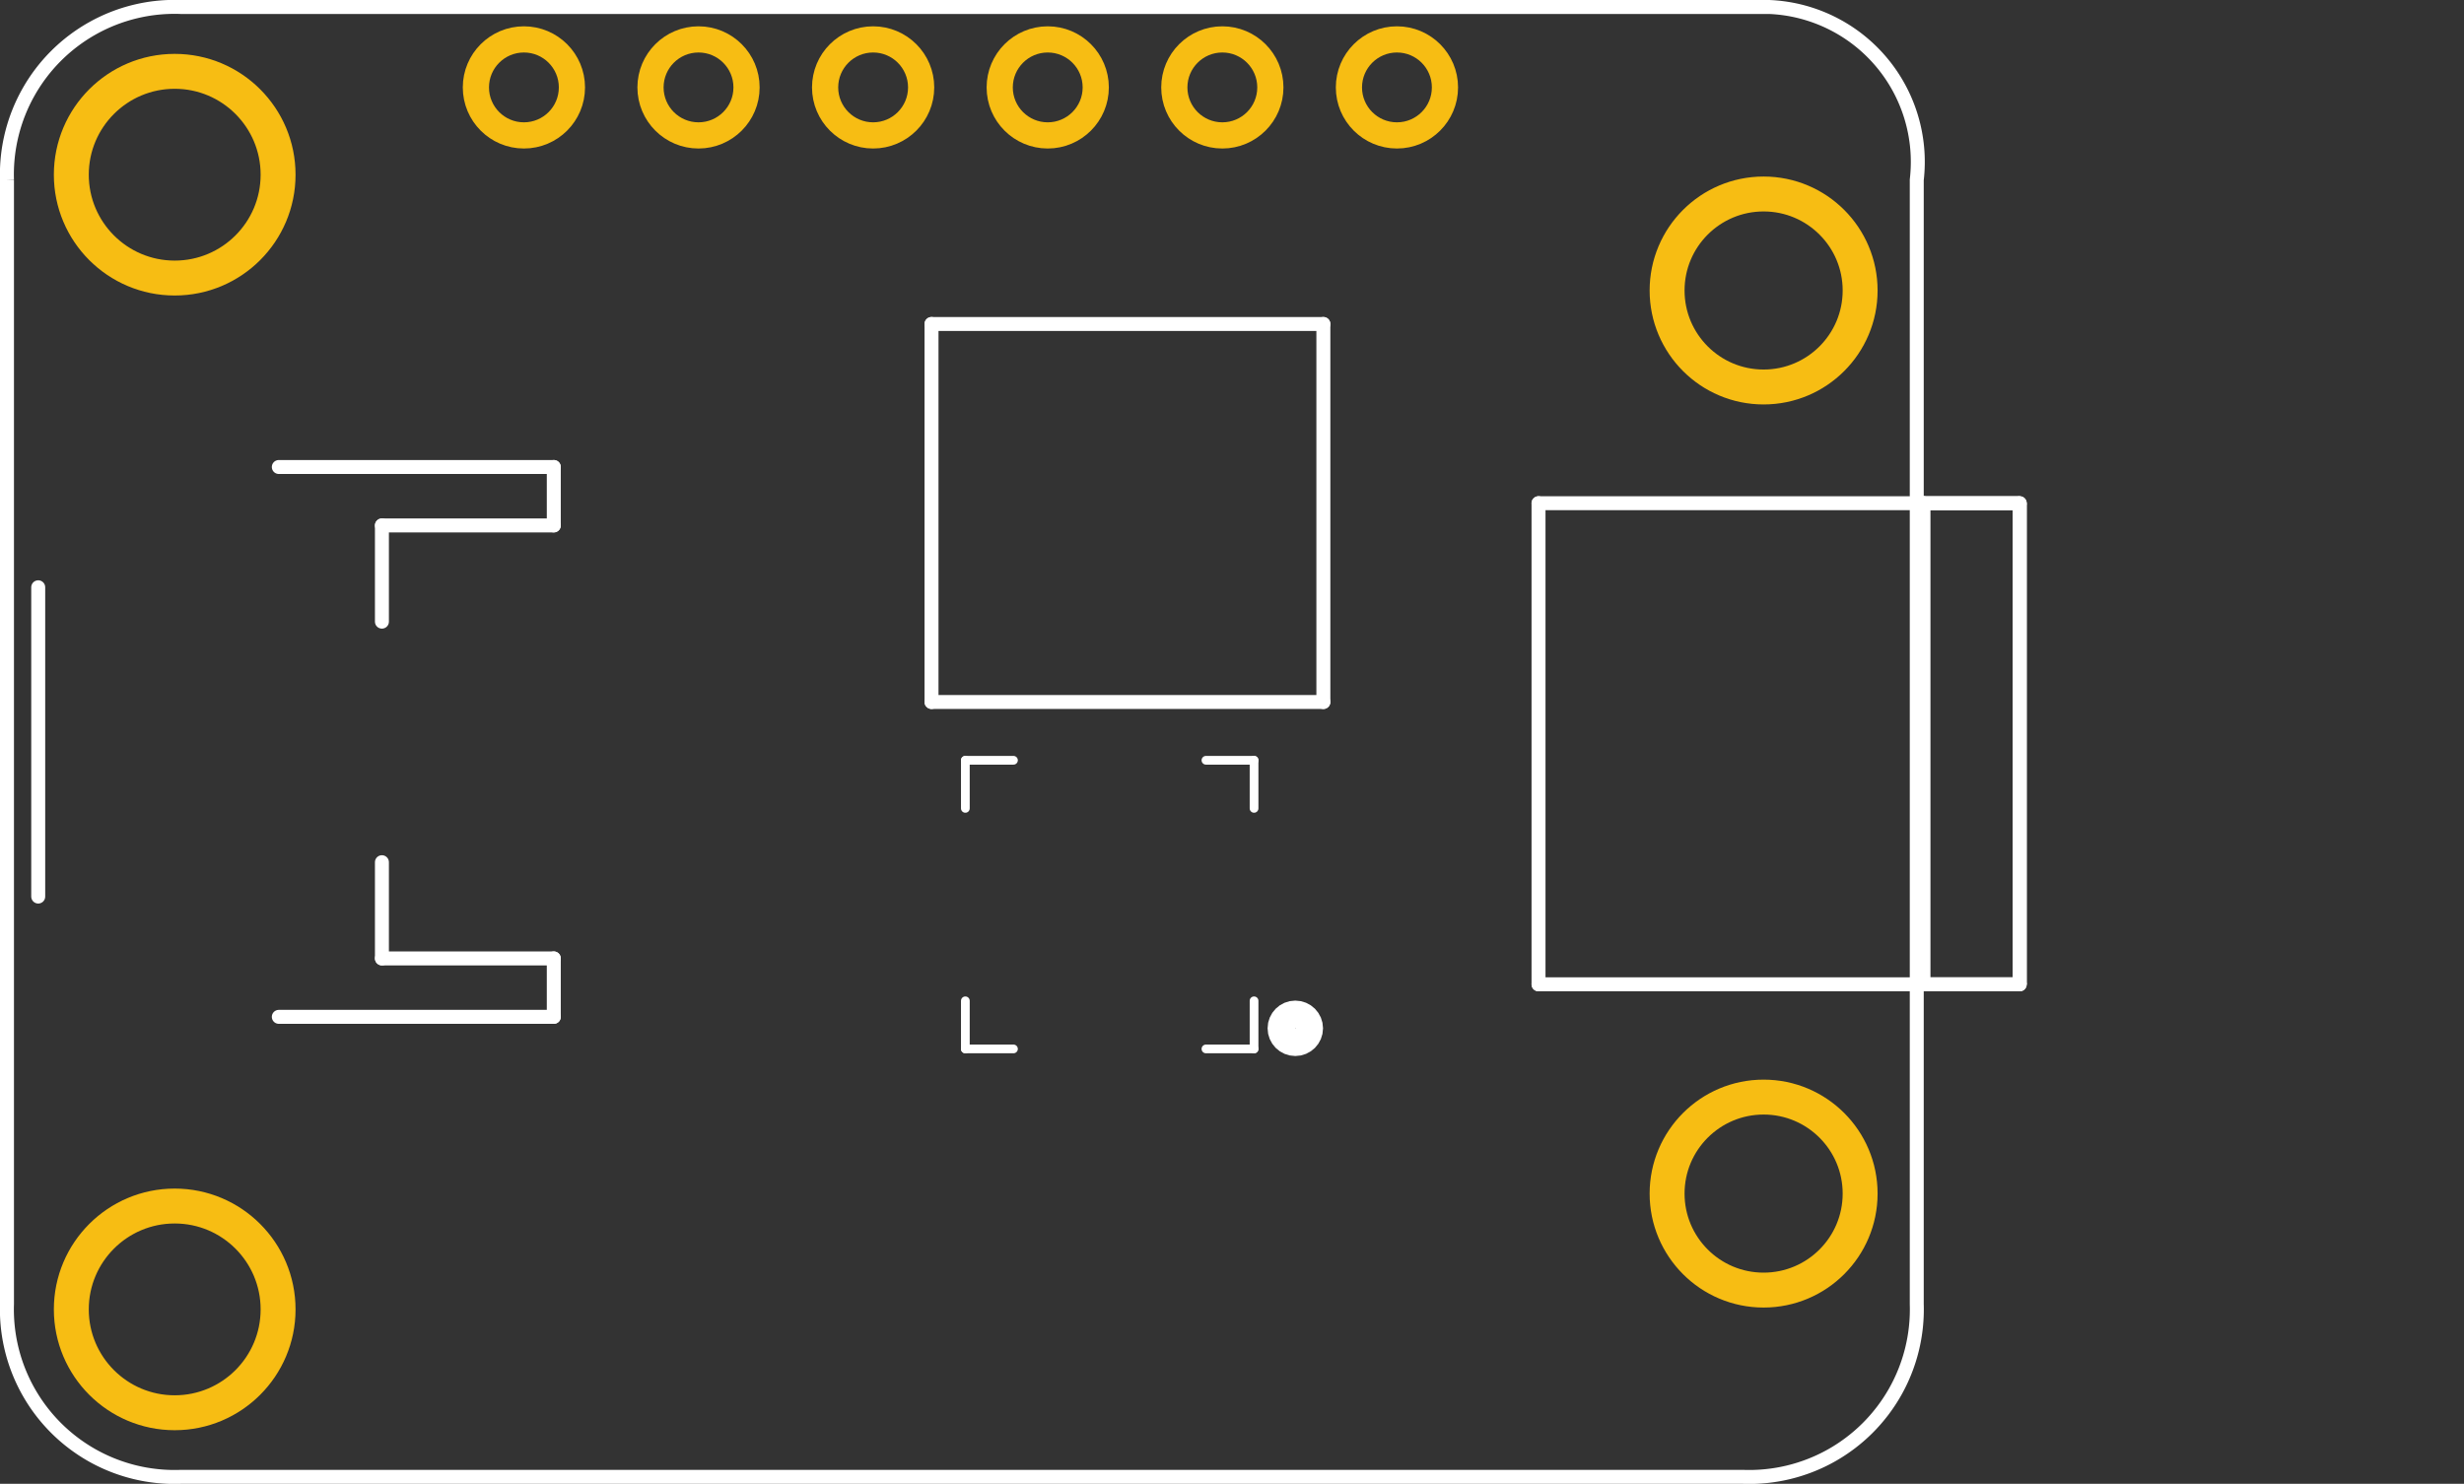 <?xml version="1.0" encoding="UTF-8" standalone="no"?>
<!-- Created with Inkscape (http://www.inkscape.org/) -->

<svg
   xmlns:dc="http://purl.org/dc/elements/1.1/"
   xmlns:cc="http://creativecommons.org/ns#"
   xmlns:rdf="http://www.w3.org/1999/02/22-rdf-syntax-ns#"
   xmlns:svg="http://www.w3.org/2000/svg"
   xmlns="http://www.w3.org/2000/svg"
   version="1.2"
   width="127.006"
   height="76.5"
   viewBox="0 0 101.605 61.2"
   id="svg5941">
  <rect x="0" y="0" width="101.605" height="61.2" fill="#333333" stroke="none"/>
  <desc
     id="desc5945">Fritzing footprint generated by brd2svg</desc>
  <defs
     id="defs5943" />
  <g
     id="silkscreen">
    <path
       d="M 0.288,7.42 V 53.78 A 6.912,6.912 0 0 0 7.447,60.912 H 71.88 a 6.912,6.912 0 0 0 7.159,-7.132 V 7.42 A 6.394,6.394 0 0 0 72.954,0.288 H 7.447 A 6.912,6.912 0 0 0 0.288,7.42"
       id="path5948"
       style="fill:none;stroke:#ffffff;stroke-width:0.576" />
    <g
       id="g5950">
      <title
         id="title5952">element:B1</title>
      <g
         id="g5954">
        <title
           id="title5956">package:JSTPH2</title>
        <line
           y1="36.978"
           x1="1.576"
           y2="24.222"
           x2="1.576"
           id="line5958"
           style="stroke:#ffffff;stroke-width:0.576;stroke-linecap:round" />
        <line
           y1="19.261"
           x1="11.497"
           y2="19.261"
           x2="22.836"
           id="line5960"
           style="stroke:#ffffff;stroke-width:0.576;stroke-linecap:round" />
        <line
           y1="19.261"
           x1="22.836"
           y2="21.671"
           x2="22.836"
           id="line5962"
           style="stroke:#ffffff;stroke-width:0.576;stroke-linecap:round" />
        <line
           y1="21.671"
           x1="22.836"
           y2="21.671"
           x2="15.749"
           id="line5964"
           style="stroke:#ffffff;stroke-width:0.576;stroke-linecap:round" />
        <line
           y1="21.671"
           x1="15.749"
           y2="25.639"
           x2="15.749"
           id="line5966"
           style="stroke:#ffffff;stroke-width:0.576;stroke-linecap:round" />
        <line
           y1="35.561"
           x1="15.749"
           y2="39.529"
           x2="15.749"
           id="line5968"
           style="stroke:#ffffff;stroke-width:0.576;stroke-linecap:round" />
        <line
           y1="39.529"
           x1="15.749"
           y2="39.529"
           x2="22.836"
           id="line5970"
           style="stroke:#ffffff;stroke-width:0.576;stroke-linecap:round" />
        <line
           y1="39.529"
           x1="22.836"
           y2="41.939"
           x2="22.836"
           id="line5972"
           style="stroke:#ffffff;stroke-width:0.576;stroke-linecap:round" />
        <line
           y1="41.939"
           x1="22.836"
           y2="41.939"
           x2="11.497"
           id="line5974"
           style="stroke:#ffffff;stroke-width:0.576;stroke-linecap:round" />
      </g>
    </g>
    <g
       id="g5990">
      <title
         id="title5992">element:JP1</title>
      <title
         id="title5994">package:1X06-CLEANBIG</title>
    </g>
    <g
       id="g5996">
      <title
         id="title5998">element:L1</title>
      <g
         id="g6000">
        <title
           id="title6002">package:INDUCTOR_5X5MM_TDK_VLC5045</title>
        <line
           y1="13.363"
           x1="38.412"
           y2="13.363"
           x2="54.57"
           id="line6004"
           style="stroke:#ffffff;stroke-width:0.576;stroke-linecap:round" />
        <line
           y1="13.363"
           x1="54.57"
           y2="28.953"
           x2="54.57"
           id="line6006"
           style="stroke:#ffffff;stroke-width:0.576;stroke-linecap:round" />
        <line
           y1="28.953"
           x1="54.57"
           y2="28.953"
           x2="38.412"
           id="line6008"
           style="stroke:#ffffff;stroke-width:0.576;stroke-linecap:round" />
        <line
           y1="28.953"
           x1="38.412"
           y2="13.363"
           x2="38.412"
           id="line6010"
           style="stroke:#ffffff;stroke-width:0.576;stroke-linecap:round" />
      </g>
    </g>
    <g
       id="g6012">
      <title
         id="title6014">element:Q1</title>
      <title
         id="title6016">package:SC59-BEC</title>
    </g>
    <g
       id="g6018">
      <title
         id="title6020">element:U1</title>
      <g
         id="g6022">
        <title
           id="title6024">package:PVQFN-16</title>
        <line
           y1="43.262"
           x1="49.728"
           y2="43.262"
           x2="51.712"
           id="line6026"
           style="stroke:#ffffff;stroke-width:0.36;stroke-linecap:round" />
        <line
           y1="43.262"
           x1="51.712"
           y2="41.278"
           x2="51.712"
           id="line6028"
           style="stroke:#ffffff;stroke-width:0.36;stroke-linecap:round" />
        <line
           y1="43.262"
           x1="41.791"
           y2="43.262"
           x2="39.807"
           id="line6030"
           style="stroke:#ffffff;stroke-width:0.36;stroke-linecap:round" />
        <line
           y1="43.262"
           x1="39.807"
           y2="41.278"
           x2="39.807"
           id="line6032"
           style="stroke:#ffffff;stroke-width:0.36;stroke-linecap:round" />
        <line
           y1="33.341"
           x1="51.712"
           y2="31.357"
           x2="51.712"
           id="line6034"
           style="stroke:#ffffff;stroke-width:0.36;stroke-linecap:round" />
        <line
           y1="31.357"
           x1="51.712"
           y2="31.357"
           x2="49.728"
           id="line6036"
           style="stroke:#ffffff;stroke-width:0.36;stroke-linecap:round" />
        <line
           y1="33.341"
           x1="39.807"
           y2="31.357"
           x2="39.807"
           id="line6038"
           style="stroke:#ffffff;stroke-width:0.36;stroke-linecap:round" />
        <line
           y1="31.357"
           x1="39.807"
           y2="31.357"
           x2="41.791"
           id="line6040"
           style="stroke:#ffffff;stroke-width:0.36;stroke-linecap:round" />
        <circle
           cx="53.413"
           cy="42.412"
           r="0.567"
           id="circle6042"
           style="fill:none;stroke:#ffffff;stroke-width:1.152" />
      </g>
    </g>
    <g
       id="g6044">
      <title
         id="title6046">element:X1</title>
      <g
         id="g6048">
        <title
           id="title6050">package:TERMBLOCK_1X2-3.5MM</title>
        <line
           y1="40.598"
           x1="63.442"
           y2="40.598"
           x2="79.316"
           id="line6052"
           style="stroke:#ffffff;stroke-width:0.576;stroke-linecap:round" />
        <line
           y1="40.598"
           x1="79.316"
           y2="40.598"
           x2="83.285"
           id="line6054"
           style="stroke:#ffffff;stroke-width:0.576;stroke-linecap:round" />
        <line
           y1="40.598"
           x1="83.285"
           y2="20.755"
           x2="83.285"
           id="line6056"
           style="stroke:#ffffff;stroke-width:0.576;stroke-linecap:round" />
        <line
           y1="20.755"
           x1="83.285"
           y2="20.755"
           x2="79.316"
           id="line6058"
           style="stroke:#ffffff;stroke-width:0.576;stroke-linecap:round" />
        <line
           y1="20.755"
           x1="79.316"
           y2="20.755"
           x2="63.442"
           id="line6060"
           style="stroke:#ffffff;stroke-width:0.576;stroke-linecap:round" />
        <line
           y1="20.755"
           x1="63.442"
           y2="40.598"
           x2="63.442"
           id="line6062"
           style="stroke:#ffffff;stroke-width:0.576;stroke-linecap:round" />
        <line
           y1="40.598"
           x1="79.316"
           y2="20.755"
           x2="79.316"
           id="line6064"
           style="stroke:#ffffff;stroke-width:0.576;stroke-linecap:round" />
      </g>
    </g>
    <line
       y1="40.598"
       x1="79.222"
       y2="40.598"
       x2="83.285"
       id="line6072"
       style="fill:none;stroke:#ffffff;stroke-width:0.576" />
    <line
       y1="20.755"
       x1="79.222"
       y2="20.755"
       x2="83.285"
       id="line6074"
       style="fill:none;stroke:#ffffff;stroke-width:0.576" />
    <line
       y1="40.598"
       x1="83.285"
       y2="20.755"
       x2="83.285"
       id="line6076"
       style="fill:none;stroke:#ffffff;stroke-width:0.576" />
  </g>
  <g
     transform="translate(0.004,0.005)"
     id="copper0">
    <g
       id="copper1">
      <circle
         cx="7.2"
         cy="7.2"
         r="4.263"
         id="connector57pad"
         style="fill:none;stroke:#f7bd13;stroke-width:1.44" />
      <circle
         cx="72.72"
         cy="49.224"
         r="3.98"
         id="connector15pad"
         style="fill:none;stroke:#f7bd13;stroke-width:1.44" />
      <circle
         cx="72.72"
         cy="11.976"
         r="3.98"
         id="connector16pad"
         style="fill:none;stroke:#f7bd13;stroke-width:1.44" />
      <circle
         cx="21.6"
         cy="3.6"
         r="1.98"
         id="connector20pad"
         style="fill:none;stroke:#f7bd13;stroke-width:1.08" />
      <circle
         cx="28.8"
         cy="3.6"
         r="1.98"
         id="connector21pad"
         style="fill:none;stroke:#f7bd13;stroke-width:1.08" />
      <circle
         cx="36"
         cy="3.6"
         r="1.98"
         id="connector22pad"
         style="fill:none;stroke:#f7bd13;stroke-width:1.08" />
      <circle
         cx="43.2"
         cy="3.6"
         r="1.98"
         id="connector23pad"
         style="fill:none;stroke:#f7bd13;stroke-width:1.08" />
      <circle
         cx="50.4"
         cy="3.6"
         r="1.98"
         id="connector24pad"
         style="fill:none;stroke:#f7bd13;stroke-width:1.08" />
      <circle
         cx="57.6"
         cy="3.6"
         r="1.98"
         id="connector25pad"
         style="fill:none;stroke:#f7bd13;stroke-width:1.08" />
      <circle
         cx="7.2"
         cy="54"
         r="4.263"
         id="connector58pad"
         style="fill:none;stroke:#f7bd13;stroke-width:1.44" />
    </g>
  </g>
</svg>
